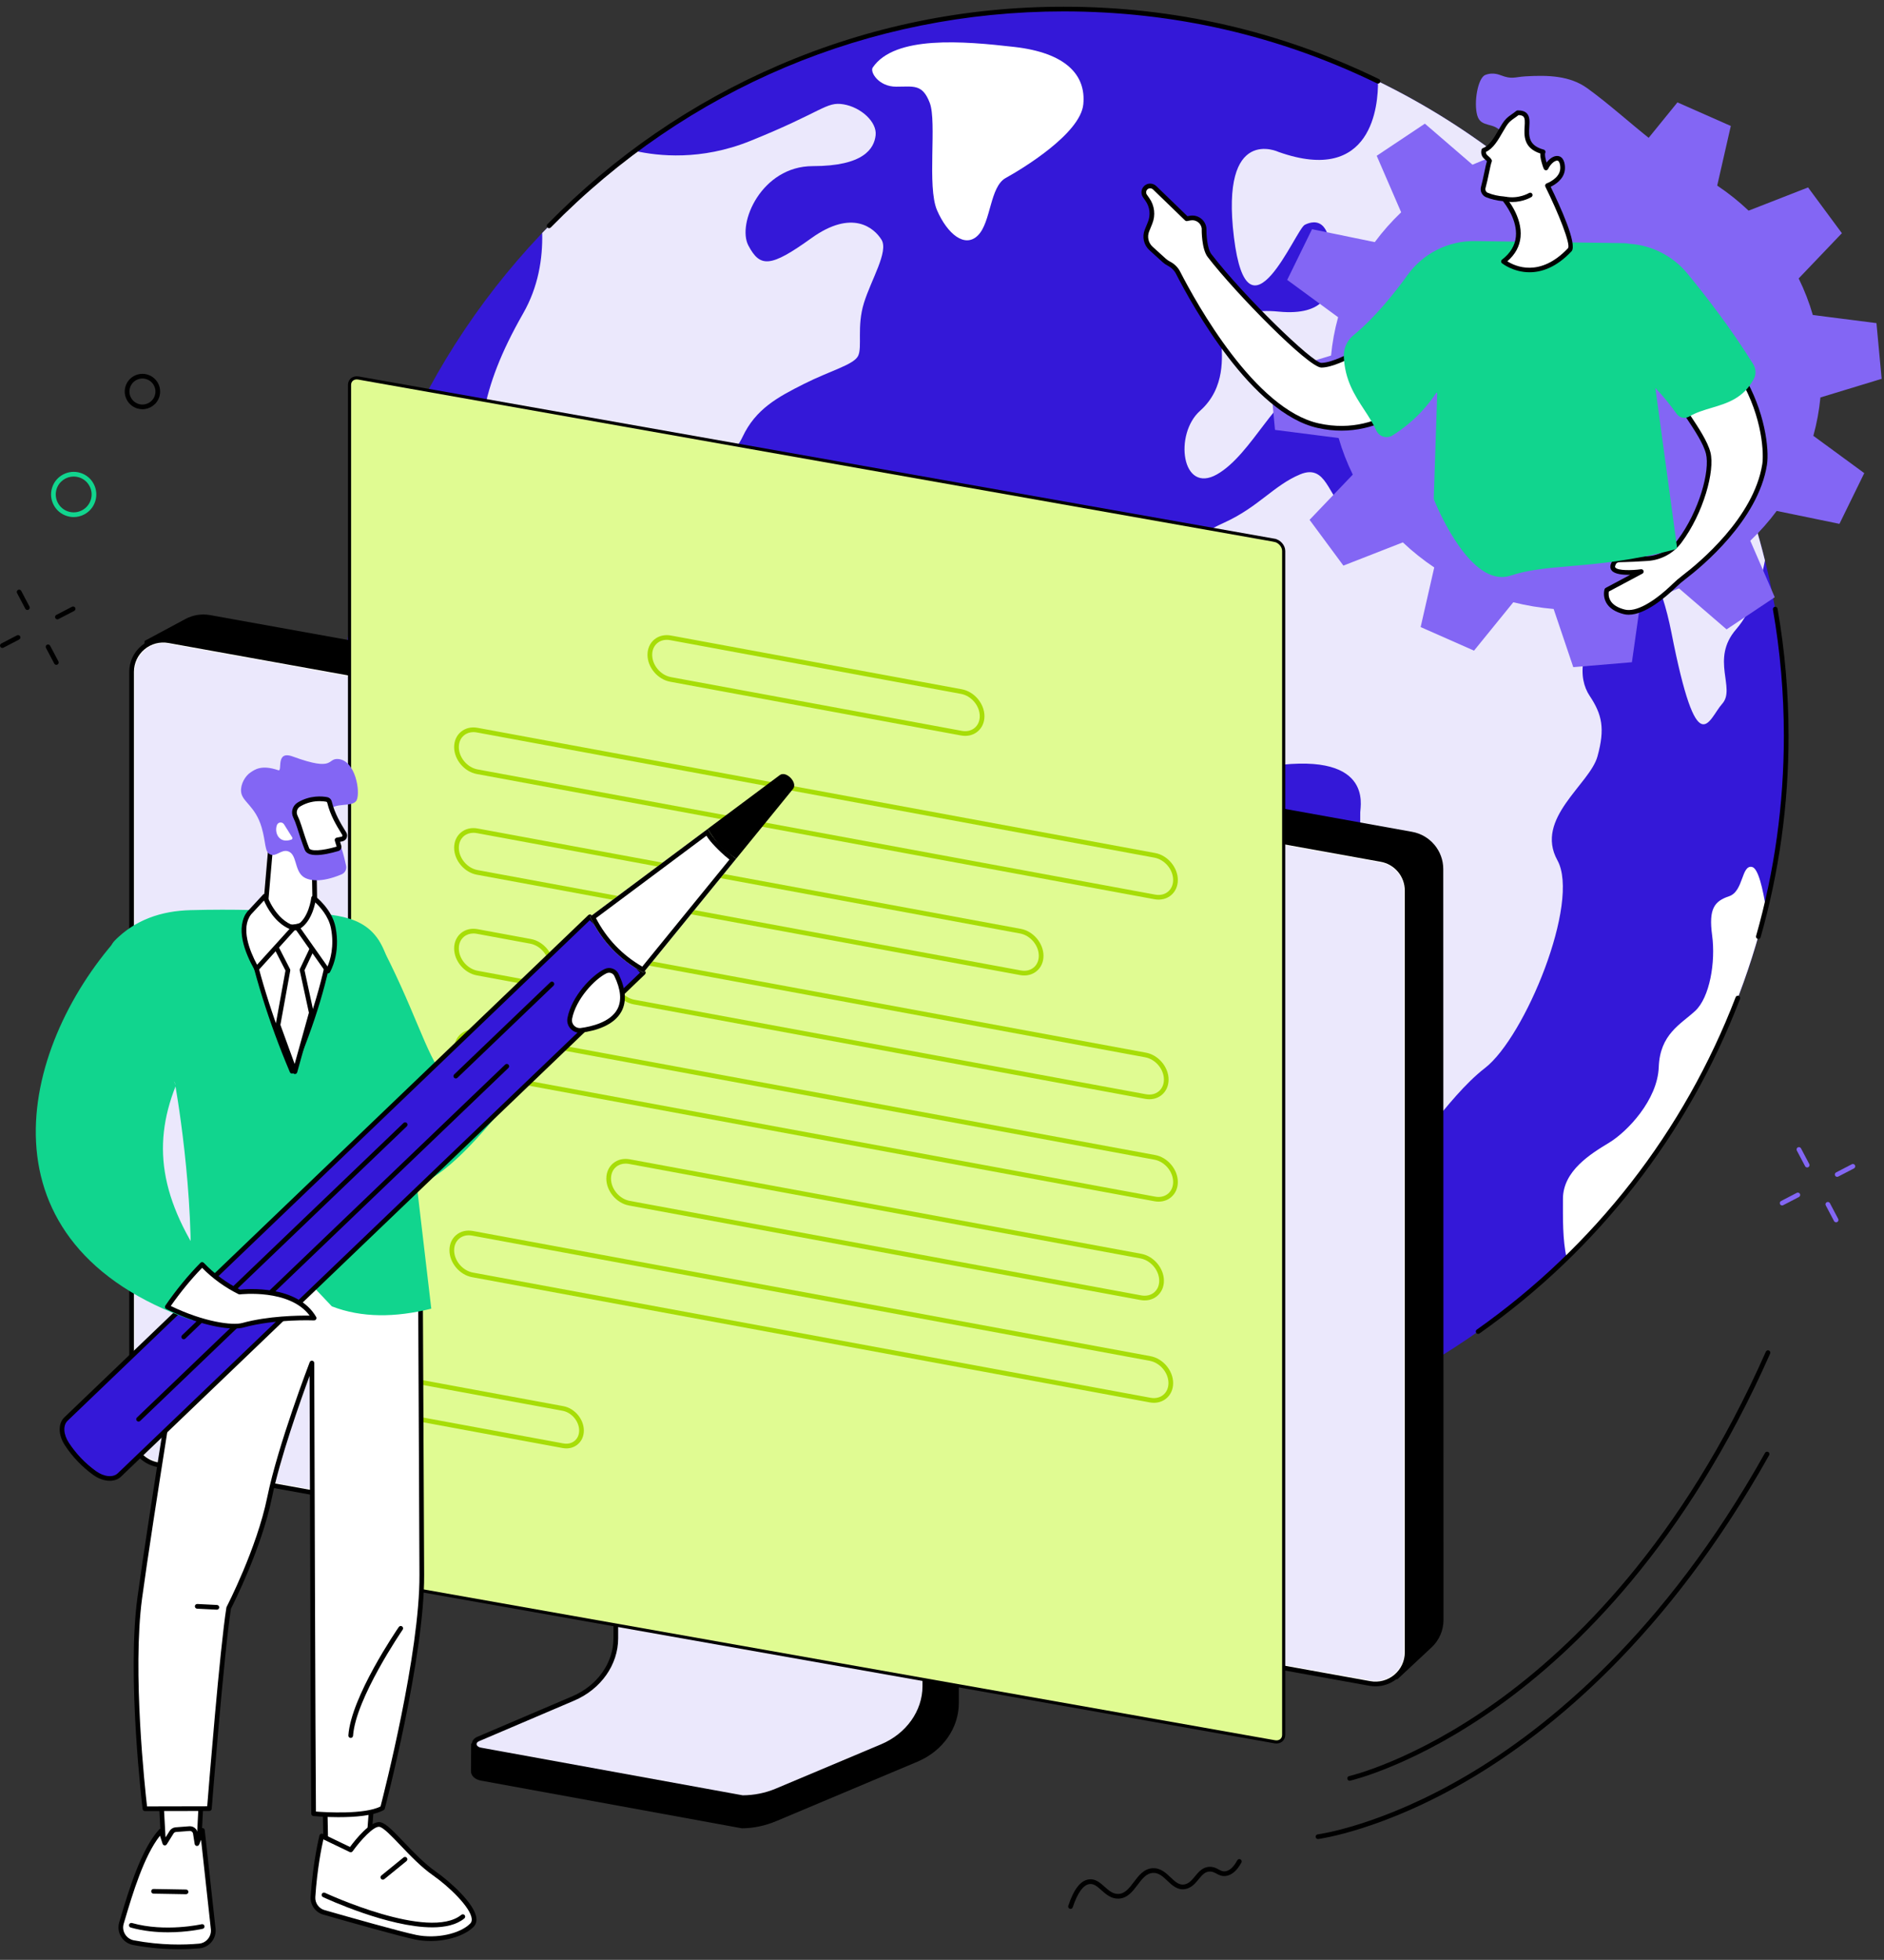 <svg width="601" height="625" viewBox="0 0 601 625" fill="none" xmlns="http://www.w3.org/2000/svg">
<rect x="0" y="0" width="601" height="625" fill="#333333" stroke="none"/>
<g clip-path="url(#clip0_1343_14284)">
<path d="M339.346 466.524C466.623 466.524 569.803 362.735 569.803 234.705C569.803 106.675 466.623 2.887 339.346 2.887C212.068 2.887 108.889 106.675 108.889 234.705C108.889 362.735 212.068 466.524 339.346 466.524Z" fill="#3418D8"/>
<path d="M278.4 21.542C277.451 22.94 280.267 27.642 285.864 27.642C291.461 27.642 294.259 26.704 296.594 32.804C298.924 38.904 295.662 59.553 298.924 67.061C302.19 74.57 307.787 79.261 311.985 75.04C316.183 70.816 315.719 59.553 320.848 56.74C325.981 53.924 344.638 42.662 345.574 33.278C346.505 23.895 339.977 16.854 323.647 14.978C307.32 13.1 285.393 11.224 278.397 21.549L278.4 21.542Z" fill="white"/>
<path d="M218.113 231.797C215.931 233.023 214.627 235.372 214.732 237.88C215.064 245.751 212.096 265.364 205.869 271.626C197.938 279.605 200.862 293.978 200.736 299.78C200.485 311.567 201.617 316.807 214.214 322.44C226.81 328.07 231.74 328.391 232.675 339.653C233.606 350.916 235.06 394.421 238.79 405.683C242.523 416.945 250.451 435.245 254.652 439.47C258.85 443.694 268.648 446.04 262.584 430.083C256.519 414.129 252.786 406.621 259.785 397.704C266.781 388.788 278.446 368.142 279.378 360.164C280.31 352.185 284.511 347.493 288.241 346.556C291.974 345.618 299.902 342.801 302.237 339.985C304.567 337.169 299.906 329.193 298.503 322.152C297.1 315.111 297.104 310.89 308.765 305.261C320.427 299.631 314.83 283.674 298.967 279.453C283.105 275.228 273.31 266.315 275.177 257.399C277.044 248.482 264.447 249.42 256.983 245.199C249.52 240.974 249.743 234.343 241.436 231.181C230.208 226.909 222.324 229.431 218.11 231.797H218.113Z" fill="white"/>
<path d="M507.134 221.957C503.204 216.026 503.696 206.632 513.524 193.783C521.242 183.688 510.167 173.594 505.058 169.728C504.119 169.017 504.543 167.545 505.708 167.409C512.037 166.688 526.72 168.828 533.178 201.69C541.533 244.197 544.971 229.37 549.393 224.428C553.814 219.486 545.541 210.254 553.814 200.702C559.028 194.683 561.678 185.899 563.023 178.736C546.405 111.311 500.46 55.535 439.582 25.909C439.67 33.309 437.898 59.096 407.877 48.46C407.877 48.46 389.206 39.561 393.627 75.646C398.048 111.728 413.281 73.175 416.232 71.692C419.179 70.21 427.043 68.233 423.604 92.453C423.604 92.453 423.113 100.855 407.88 99.372C392.648 97.889 389.7 105.303 389.7 109.257C389.7 113.21 391.174 123.589 382.823 131.006C374.468 138.419 376.928 157.697 388.227 151.272C399.529 144.848 407.392 124.581 417.709 122.604C428.029 120.627 437.362 133.971 447.191 130.512C457.02 127.052 452.595 110.245 457.511 110.245C462.427 110.245 472.743 120.13 471.269 127.546C469.796 134.96 454.563 138.419 458.493 147.319C462.423 156.215 470.778 153.249 473.234 159.18C475.691 165.111 460.95 172.033 449.156 164.617C437.362 157.203 435.397 168.076 429.502 163.134C423.604 158.192 423.113 147.813 414.761 151.272C406.407 154.732 401.494 161.651 390.683 166.593C379.872 171.536 371.029 177.961 371.029 184.883C371.029 191.806 374.959 199.219 372.994 210.092C371.029 220.965 367.591 250.622 402.968 244.691C438.348 238.76 433.924 257.047 433.924 259.024C433.924 261.001 433.432 286.704 436.871 291.152C440.31 295.6 448.174 308.453 436.871 325.257C425.569 342.064 429.99 379.628 440.31 374.686C450.63 369.744 460.95 350.465 473.722 340.581C486.498 330.696 504.187 287.692 496.818 274.348C489.449 261.001 507.138 250.128 509.594 241.228C512.05 232.332 511.068 227.884 507.138 221.95L507.134 221.957Z" fill="#EBE8FC"/>
<path d="M172.962 74.316C173.149 82.552 171.699 91.512 166.905 99.907C152.441 125.248 152.909 137.918 151.51 163.256C150.11 188.597 181.94 233.267 189.872 237.958C197.803 242.65 199.026 231.489 199.026 222.573C199.026 213.657 195.638 202.963 190.973 192.639C186.307 182.314 186.307 175.743 187.707 171.522C189.106 167.298 194.703 165.893 198.436 170.114C202.167 174.339 211.138 178.083 215.447 175.446C220.746 172.203 218.683 159.502 220.55 155.277C222.417 151.053 232.679 148.24 236.876 139.323C241.074 130.407 248.074 126.653 256.469 122.428C264.865 118.204 272.332 116.328 273.731 113.512C275.13 110.695 273.263 104.125 275.598 96.617C277.932 89.109 283.529 80.192 281.195 76.438C278.864 72.684 271.864 66.584 258.803 75.971C245.743 85.355 242.477 85.355 238.743 78.317C235.013 71.279 242.941 52.976 259.268 52.976C275.594 52.976 278.86 47.347 279.328 43.122C279.795 38.897 274.663 34.206 269.066 33.268C263.469 32.33 262.534 35.614 239.211 44.997C223.643 51.26 209.956 49.791 202.566 48.122C191.965 55.999 182.059 64.76 172.959 74.309L172.962 74.316Z" fill="#EBE8FC"/>
<path d="M558.94 276.471C555.457 275.692 556.233 284.253 551.588 285.81C546.947 287.367 545.012 289.703 546.171 298.264C547.333 306.825 545.398 318.111 540.754 322.393C536.112 326.672 529.536 329.786 529.146 340.293C528.76 350.801 519.087 360.919 513.284 364.422C507.48 367.926 498.583 373.372 498.583 382.323C498.583 388.088 498.431 395.453 499.762 401.12C530.471 371.159 552.91 332.677 563.311 289.463C562.403 283.718 560.919 276.921 558.93 276.477L558.94 276.471Z" fill="white"/>
<path d="M471.531 425.374C471.298 425.374 471.064 425.263 470.918 425.056C470.681 424.718 470.759 424.251 471.098 424.014C508.65 397.518 537.204 360.858 553.676 317.999C553.825 317.613 554.259 317.42 554.645 317.569C555.031 317.718 555.225 318.151 555.076 318.537C538.498 361.677 509.758 398.575 471.962 425.239C471.83 425.33 471.68 425.374 471.531 425.374Z" fill="black"/>
<path d="M560.913 299.445C560.845 299.445 560.778 299.435 560.707 299.415C560.31 299.303 560.076 298.887 560.192 298.491C566.073 277.848 569.054 256.387 569.054 234.705C569.054 221.165 567.882 207.597 565.568 194.375C565.497 193.969 565.768 193.58 566.178 193.509C566.588 193.438 566.974 193.708 567.045 194.118C569.373 207.425 570.555 221.08 570.555 234.705C570.555 256.526 567.554 278.126 561.635 298.9C561.54 299.229 561.242 299.445 560.913 299.445Z" fill="black"/>
<path d="M175.16 72.779C174.97 72.779 174.781 72.708 174.635 72.566C174.34 72.278 174.334 71.804 174.625 71.506C195.905 49.774 220.773 32.703 248.53 20.764C277.27 8.404 307.827 2.139 339.345 2.139C374.587 2.139 408.422 9.907 439.91 25.232C440.283 25.411 440.435 25.861 440.256 26.234C440.076 26.606 439.626 26.759 439.253 26.579C407.972 11.356 374.36 3.635 339.345 3.635C277.335 3.635 219.217 28.109 175.696 72.552C175.55 72.701 175.353 72.779 175.16 72.779Z" fill="black"/>
<path d="M304.838 458.826L207.173 444.246C206.539 444.246 206.333 444.835 206.333 445.397V528.42C206.333 536.368 150.844 557.021 150.302 555.972L150.234 564.759C150.231 566.394 151.596 567.505 153.504 567.847L236.635 583.039C240.436 583.039 244.186 582.189 247.629 580.751L292.651 561.807C300.755 558.399 305.868 551.073 305.868 543.088V459.98C305.868 459.415 305.471 458.829 304.838 458.829V458.826Z" fill="black"/>
<path d="M196.443 439.409V522.449C196.443 530.634 191.171 538.095 182.888 541.626L152.518 554.577C150.532 555.423 151.003 557.708 153.409 558.08L236.855 573.273C240.609 573.273 244.312 572.532 247.706 571.106L281.356 556.95C289.704 553.44 295.026 545.952 295.026 537.723V454.601C295.026 454.263 294.718 453.985 294.335 453.985L197.134 438.793C196.751 438.793 196.443 439.067 196.443 439.409Z" fill="#EBE8FC"/>
<path d="M236.854 574.021C236.81 574.021 236.762 574.018 236.718 574.007L153.273 558.815C151.775 558.585 150.694 557.654 150.545 556.446C150.41 555.366 151.053 554.387 152.222 553.886L182.592 540.935C190.55 537.54 195.693 530.282 195.693 522.446V439.406C195.693 438.654 196.34 438.042 197.133 438.042C197.171 438.042 197.211 438.042 197.248 438.052L294.402 453.237C295.164 453.271 295.774 453.87 295.774 454.601V537.723C295.774 546.209 290.228 554.029 281.643 557.637L247.994 571.794C244.531 573.249 240.679 574.021 236.851 574.021H236.854ZM197.194 439.561V522.449C197.194 530.888 191.696 538.684 183.182 542.316L152.812 555.268C152.273 555.498 151.982 555.867 152.033 556.259C152.087 556.693 152.568 557.194 153.523 557.339L236.922 572.521C240.526 572.511 244.155 571.783 247.414 570.412L281.064 556.256C289.09 552.881 294.277 545.603 294.277 537.719V454.727C294.256 454.727 294.236 454.723 294.219 454.72L197.191 439.555L197.194 439.561Z" fill="black"/>
<path d="M456.66 525.367L445.764 535.529L51.244 467.319C45.797 466.378 41.849 461.612 41.941 456.091L46.112 204.392L59.186 197.381C61.584 196.102 64.346 195.668 67.022 196.152L450.463 265.269C456.216 266.309 460.404 271.312 460.404 277.154L460.485 516.556C460.485 519.893 459.103 523.085 456.663 525.367H456.66Z" fill="black"/>
<path d="M440.482 274.576L440.571 274.084L440.482 274.576C445.052 275.4 448.375 279.373 448.375 284.013V526.927C448.375 532.903 442.961 537.424 437.075 536.364L437.075 536.364L50.371 466.6C45.801 465.777 42.478 461.803 42.478 457.164V214.249C42.478 208.272 47.895 203.751 53.782 204.813C53.782 204.813 53.782 204.813 53.782 204.813L440.482 274.576Z" fill="#EBE8FC" stroke="white"/>
<path d="M438.789 537.766C438.146 537.766 437.498 537.709 436.851 537.594L50.151 467.827C44.981 466.896 41.23 462.411 41.23 457.16V214.249C41.23 211.03 42.65 207.997 45.123 205.932C47.596 203.867 50.835 203.01 54.007 203.583L440.707 273.346C445.877 274.277 449.627 278.762 449.627 284.013V526.927C449.627 530.147 448.208 533.18 445.735 535.245C443.766 536.89 441.31 537.766 438.789 537.766ZM437.119 536.118C439.85 536.609 442.641 535.874 444.776 534.094C446.907 532.313 448.13 529.7 448.13 526.927V284.013C448.13 279.49 444.898 275.624 440.443 274.822L53.739 205.055C51.005 204.561 48.217 205.299 46.082 207.079C43.951 208.86 42.728 211.47 42.728 214.246V457.16C42.728 461.683 45.96 465.549 50.415 466.351L437.116 536.115L437.119 536.118Z" fill="black"/>
<path d="M114.514 503.717L114.514 503.717C112.842 503.422 111.5 501.863 111.5 500.303V122.748C111.5 121.985 111.818 121.375 112.313 120.986C112.811 120.596 113.52 120.403 114.34 120.548C114.34 120.548 114.34 120.548 114.34 120.548L406.486 172.283L406.573 171.79L406.486 172.283C408.158 172.578 409.5 174.137 409.5 175.697V553.252C409.5 554.015 409.182 554.625 408.687 555.014C408.189 555.404 407.48 555.597 406.66 555.452L114.514 503.717Z" fill="#E0FB92" stroke="black"/>
<path d="M369.592 383.2C369.152 383.2 368.701 383.159 368.244 383.074L152.087 343.147C148.11 342.413 144.871 338.56 144.871 334.562C144.871 332.579 145.644 330.846 147.046 329.678C148.469 328.493 150.356 328.046 152.359 328.415L368.515 368.342C372.492 369.077 375.731 372.929 375.731 376.927C375.731 378.911 374.959 380.644 373.556 381.812C372.458 382.726 371.083 383.2 369.596 383.2H369.592ZM151.017 329.786C149.875 329.786 148.832 330.142 148.005 330.829C146.951 331.705 146.369 333.032 146.369 334.562C146.369 337.876 149.055 341.065 152.359 341.678L368.515 381.605C370.07 381.893 371.52 381.558 372.597 380.664C373.654 379.787 374.234 378.46 374.234 376.93C374.234 373.616 371.547 370.428 368.244 369.818L152.087 329.891C151.725 329.823 151.366 329.789 151.017 329.789V329.786Z" fill="#A7DD08"/>
<path d="M170.46 314.313C170.02 314.313 169.569 314.272 169.112 314.188L152.087 311.043C148.11 310.308 144.871 306.456 144.871 302.458C144.871 300.475 145.644 298.741 147.046 297.574C148.469 296.389 150.356 295.942 152.359 296.311L169.383 299.456C173.361 300.19 176.599 304.042 176.599 308.04C176.599 310.024 175.827 311.757 174.424 312.925C173.327 313.839 171.951 314.313 170.464 314.313H170.46ZM151.017 297.682C149.875 297.682 148.832 298.037 148.005 298.724C146.948 299.601 146.369 300.928 146.369 302.458C146.369 305.772 149.055 308.961 152.359 309.574L169.383 312.718C170.938 313.006 172.388 312.671 173.466 311.777C174.523 310.901 175.102 309.574 175.102 308.044C175.102 304.73 172.415 301.541 169.112 300.928L152.087 297.783C151.725 297.716 151.366 297.682 151.017 297.682V297.682Z" fill="#A7DD08"/>
<path d="M366.647 350.55C366.207 350.55 365.756 350.51 365.299 350.425L202.13 320.284C198.153 319.549 194.914 315.697 194.914 311.699C194.914 309.716 195.687 307.983 197.089 306.815C198.515 305.63 200.403 305.183 202.402 305.552L365.57 335.693C369.547 336.428 372.786 340.28 372.786 344.278C372.786 346.261 372.014 347.994 370.611 349.162C369.513 350.076 368.138 350.554 366.647 350.554V350.55ZM365.57 348.952C367.125 349.24 368.575 348.905 369.652 348.011C370.706 347.135 371.289 345.808 371.289 344.278C371.289 340.964 368.602 337.775 365.299 337.166L202.13 307.025C200.575 306.737 199.125 307.072 198.048 307.966C196.991 308.842 196.412 310.169 196.412 311.699C196.412 315.013 199.098 318.202 202.402 318.815L365.57 348.956V348.952Z" fill="#A7DD08"/>
<path d="M368.098 447.344C367.658 447.344 367.207 447.303 366.75 447.219L150.593 407.291C146.616 406.557 143.377 402.705 143.377 398.707C143.377 396.723 144.149 394.99 145.552 393.822C146.975 392.637 148.865 392.19 150.864 392.559L367.021 432.487C371.002 433.221 374.237 437.074 374.237 441.071C374.237 443.055 373.465 444.788 372.062 445.956C370.964 446.87 369.589 447.347 368.098 447.347V447.344ZM367.021 445.746C368.576 446.034 370.026 445.699 371.103 444.805C372.157 443.928 372.74 442.601 372.74 441.071C372.74 437.757 370.053 434.569 366.75 433.959L150.593 394.032C149.038 393.744 147.588 394.079 146.511 394.973C145.454 395.85 144.874 397.177 144.874 398.707C144.874 402.021 147.561 405.21 150.864 405.819L367.021 445.746V445.746Z" fill="#A7DD08"/>
<path d="M365.153 414.698C364.713 414.698 364.262 414.657 363.805 414.573L200.636 384.432C196.659 383.697 193.42 379.845 193.42 375.847C193.42 373.863 194.192 372.13 195.595 370.962C197.018 369.778 198.905 369.331 200.907 369.7L364.076 399.837C368.053 400.572 371.292 404.424 371.292 408.422C371.292 410.406 370.52 412.139 369.117 413.307C368.019 414.221 366.644 414.695 365.156 414.695L365.153 414.698ZM199.562 371.071C198.421 371.071 197.377 371.426 196.55 372.113C195.493 372.99 194.914 374.317 194.914 375.847C194.914 379.161 197.601 382.35 200.904 382.959L364.072 413.1C365.627 413.388 367.077 413.053 368.155 412.159C369.212 411.282 369.791 409.955 369.791 408.425C369.791 405.111 367.105 401.923 363.801 401.31L200.633 371.172C200.27 371.105 199.911 371.071 199.562 371.071V371.071Z" fill="#A7DD08"/>
<path d="M326.738 311.073C326.297 311.073 325.847 311.033 325.389 310.948L152.087 278.939C148.11 278.204 144.871 274.352 144.871 270.354C144.871 268.37 145.644 266.637 147.046 265.469C148.469 264.284 150.356 263.838 152.359 264.207L325.66 296.216C329.638 296.951 332.877 300.803 332.877 304.801C332.877 306.784 332.104 308.518 330.702 309.685C329.604 310.599 328.228 311.073 326.741 311.073H326.738ZM151.017 265.574C149.875 265.574 148.832 265.93 148.005 266.617C146.948 267.494 146.369 268.821 146.369 270.351C146.369 273.665 149.055 276.853 152.359 277.466L325.66 309.476C327.215 309.763 328.665 309.428 329.743 308.535C330.8 307.658 331.379 306.331 331.379 304.801C331.379 301.487 328.693 298.298 325.389 297.685L152.087 265.676C151.725 265.608 151.366 265.574 151.017 265.574V265.574Z" fill="#A7DD08"/>
<path d="M369.592 286.887C369.152 286.887 368.701 286.846 368.244 286.761L152.087 246.834C148.11 246.1 144.871 242.247 144.871 238.25C144.871 236.266 145.644 234.533 147.046 233.365C148.469 232.18 150.356 231.733 152.359 232.102L368.515 272.029C372.492 272.764 375.731 276.616 375.731 280.614C375.731 282.598 374.959 284.331 373.556 285.499C372.458 286.413 371.083 286.887 369.596 286.887H369.592ZM151.017 233.473C149.875 233.473 148.832 233.829 148.005 234.516C146.948 235.392 146.369 236.719 146.369 238.25C146.369 241.564 149.055 244.752 152.359 245.365L368.515 285.292C370.07 285.58 371.52 285.245 372.597 284.351C373.654 283.474 374.234 282.147 374.234 280.617C374.234 277.303 371.547 274.115 368.244 273.502L152.087 233.575C151.725 233.507 151.366 233.473 151.017 233.473V233.473Z" fill="#A7DD08"/>
<path d="M307.904 234.665C307.464 234.665 307.013 234.624 306.556 234.54L213.769 217.401C209.792 216.666 206.553 212.814 206.553 208.816C206.553 206.832 207.325 205.099 208.728 203.931C210.151 202.747 212.038 202.3 214.04 202.669L306.827 219.808C310.804 220.542 314.043 224.394 314.043 228.392C314.043 230.376 313.271 232.109 311.868 233.277C310.77 234.191 309.395 234.665 307.904 234.665V234.665ZM306.827 233.067C308.382 233.355 309.832 233.02 310.909 232.126C311.963 231.249 312.546 229.922 312.546 228.392C312.546 225.078 309.859 221.889 306.556 221.28L213.769 204.141C212.214 203.854 210.764 204.189 209.687 205.082C208.633 205.959 208.05 207.286 208.05 208.816C208.05 212.13 210.737 215.319 214.04 215.928L306.827 233.067Z" fill="#A7DD08"/>
<path d="M180.668 461.89C180.268 461.89 179.858 461.852 179.445 461.774L117.868 450.4C114.267 449.737 111.34 446.25 111.34 442.628C111.34 440.827 112.041 439.253 113.318 438.194C114.613 437.117 116.324 436.708 118.143 437.046L179.719 448.42C183.321 449.084 186.248 452.57 186.248 456.192C186.248 457.993 185.547 459.567 184.269 460.63C183.27 461.46 182.023 461.893 180.671 461.893L180.668 461.89ZM116.92 438.431C115.914 438.431 114.995 438.746 114.27 439.345C113.342 440.117 112.834 441.284 112.834 442.632C112.834 445.563 115.212 448.39 118.139 448.931L179.716 460.305C181.085 460.556 182.362 460.265 183.307 459.479C184.236 458.708 184.747 457.543 184.747 456.192C184.747 453.261 182.369 450.434 179.445 449.893L117.868 438.519C117.547 438.461 117.232 438.431 116.923 438.431H116.92Z" fill="#A7DD08"/>
<path d="M100.171 272.51L100.432 288.264C100.669 290.224 102.082 291.842 103.992 292.34L104.792 292.797C106.096 293.129 106.774 293.406 107.584 296.382C97.566 299.523 87.937 298.85 78.83 293.044C78.44 292.191 78.566 291.199 79.836 291.094L81.205 290.766C83.095 290.343 84.546 288.83 84.891 286.924L86.632 266.793L100.171 272.51Z" fill="white"/>
<path d="M96.214 298.971C89.909 298.971 83.956 297.204 78.427 293.677C78.305 293.599 78.21 293.488 78.149 293.359C77.803 292.604 77.8 291.842 78.135 291.27C78.349 290.901 78.799 290.451 79.714 290.356L81.032 290.042C82.645 289.683 83.864 288.407 84.156 286.792L85.887 266.728C85.907 266.488 86.043 266.275 86.246 266.153C86.453 266.028 86.704 266.011 86.924 266.105L100.462 271.823C100.737 271.938 100.913 272.205 100.919 272.5L101.18 288.214C101.397 289.862 102.573 291.196 104.182 291.616C104.246 291.633 104.307 291.656 104.365 291.69L105.08 292.096C106.632 292.506 107.468 293.088 108.309 296.186C108.414 296.575 108.193 296.974 107.811 297.096C103.83 298.345 99.961 298.968 96.214 298.968V298.971ZM79.44 292.547C87.734 297.76 96.647 298.853 106.662 295.884C106.042 293.89 105.558 293.765 104.609 293.525C104.545 293.508 104.48 293.484 104.423 293.45L103.704 293.041C101.533 292.431 99.961 290.607 99.686 288.359C99.686 288.332 99.68 288.308 99.68 288.281L99.425 273.014L87.286 267.886L85.633 286.992C85.226 289.266 83.553 291.01 81.364 291.501L80.009 291.826C79.972 291.836 79.934 291.839 79.897 291.842C79.782 291.853 79.507 291.89 79.426 292.025C79.372 292.117 79.362 292.303 79.436 292.547H79.44Z" fill="black"/>
<path d="M108.031 242.061C104.114 241.635 107.194 246.306 93.374 241.245C87.71 239.17 90.254 246.133 88.777 245.626C83.309 243.747 81.188 245.487 79.849 246.377C78.305 247.41 76.695 249.979 76.905 252.453C77.183 255.717 81.442 256.922 83.471 263.892C84.897 268.786 84.335 271.687 86.239 272.49C88.163 273.299 89.746 270.76 91.914 271.488C94.719 272.429 93.906 277.3 96.573 279.473C98.253 280.844 102.291 281.65 108.969 278.83C110.053 278.373 110.656 277.209 110.402 276.061C110.077 274.592 109.653 272.737 109.105 271C106.476 262.72 103.66 260.733 104.826 258.682C106.608 255.541 112.648 257.704 113.8 255.111C114.996 252.413 113.394 242.647 108.027 242.061H108.031Z" fill="#8366F4"/>
<path d="M94.2 260.337C94.681 261.349 95.088 262.392 95.423 263.462C96.054 265.462 97.158 268.888 97.924 270.76C98.872 273.082 105.638 271.288 107.742 270.669C108.081 270.567 108.264 270.201 108.142 269.873L107.525 267.876L109.175 267.547C109.372 267.48 109.558 267.368 109.697 267.212C110.039 266.816 110.07 266.271 109.816 265.855C108.501 263.692 106.146 260.124 105.116 255.808C105.011 255.368 104.659 255.029 104.215 254.945C102.684 254.66 99.038 254.329 95.356 256.556C94.058 257.341 93.557 258.973 94.204 260.341L94.2 260.337Z" fill="white"/>
<path d="M100.909 272.669C99.12 272.669 97.721 272.232 97.233 271.041C96.45 269.128 95.318 265.611 94.712 263.685C94.387 262.653 93.99 261.634 93.526 260.659C92.713 258.942 93.333 256.905 94.966 255.913C98.906 253.526 102.84 253.922 104.351 254.203C105.083 254.339 105.672 254.901 105.845 255.628C106.76 259.447 108.759 262.7 110.083 264.853L110.456 265.462C110.886 266.17 110.808 267.07 110.263 267.7C110.049 267.943 109.758 268.136 109.423 268.255C109.389 268.265 109.358 268.275 109.324 268.282L108.487 268.448L108.86 269.65C108.979 269.964 108.955 270.357 108.786 270.692C108.616 271.027 108.315 271.278 107.956 271.386C105.631 272.07 103.002 272.669 100.909 272.669ZM101.939 255.486C100.261 255.486 98.002 255.825 95.742 257.192C94.766 257.781 94.397 258.997 94.878 260.016C95.369 261.055 95.796 262.138 96.138 263.235C96.738 265.137 97.856 268.61 98.615 270.472C99.055 271.549 102.735 271.342 107.393 269.985L106.807 268.092C106.746 267.889 106.77 267.669 106.878 267.49C106.987 267.307 107.166 267.182 107.376 267.138L108.969 266.82C109.04 266.789 109.094 266.755 109.131 266.715C109.25 266.576 109.267 266.39 109.175 266.237L108.806 265.635C107.43 263.401 105.354 260.026 104.385 255.974C104.347 255.818 104.225 255.7 104.073 255.672C103.599 255.584 102.853 255.483 101.935 255.483L101.939 255.486ZM107.437 270.117C107.437 270.117 107.437 270.123 107.441 270.13V270.117H107.437Z" fill="black"/>
<path d="M92.954 267.747C88.844 269.176 87.451 265.35 88.359 263.072C88.742 262.114 90.067 262.02 90.616 262.893L93.211 267.033C93.377 267.297 93.248 267.646 92.954 267.751V267.747Z" fill="white"/>
<path d="M51.398 573.848L52.286 590.246L63.26 592.094L64.236 572.755L51.398 573.848Z" fill="white"/>
<path d="M63.259 592.842C63.218 592.842 63.174 592.842 63.134 592.832L52.16 590.984C51.814 590.926 51.557 590.635 51.536 590.286L50.645 573.889C50.625 573.486 50.927 573.137 51.33 573.104L64.17 572.01C64.387 571.993 64.597 572.068 64.753 572.217C64.909 572.366 64.99 572.576 64.98 572.792L64.004 592.131C63.994 592.344 63.892 592.544 63.727 592.676C63.591 592.785 63.428 592.842 63.259 592.842ZM53 589.606L62.551 591.217L63.442 573.574L52.18 574.532L53 589.606Z" fill="black"/>
<path d="M63.564 620.576C58.932 620.993 51.36 621.179 42.565 619.51C39.682 618.962 37.9 616.054 38.743 613.244C41.091 605.425 45.211 590.571 51.33 583.902L52.573 587.751L54.731 584.295C55.026 583.821 55.531 583.516 56.086 583.476L60.447 583.144C61.358 583.076 62.168 583.716 62.313 584.616L62.839 587.927L64.567 583.702L68.026 615.265C68.242 617.956 66.257 620.333 63.564 620.573V620.576Z" fill="white"/>
<path d="M57.009 621.612C52.859 621.612 47.875 621.28 42.427 620.245C40.841 619.943 39.449 618.979 38.615 617.604C37.782 616.233 37.569 614.568 38.029 613.031L38.534 611.345C40.94 603.265 44.961 589.741 50.782 583.398C50.961 583.201 51.232 583.113 51.493 583.171C51.754 583.228 51.964 583.418 52.045 583.672L52.791 585.987L54.095 583.899C54.515 583.225 55.24 582.788 56.03 582.728L60.39 582.396C61.678 582.294 62.85 583.222 63.053 584.498L63.158 585.161L63.873 583.418C64.002 583.1 64.334 582.91 64.672 582.961C65.011 583.008 65.275 583.279 65.313 583.621L68.775 615.184C69.029 618.302 66.722 621.043 63.636 621.321C61.799 621.484 59.563 621.612 57.012 621.612H57.009ZM51.032 585.409C45.896 591.861 42.217 604.226 39.971 611.768L39.466 613.457C39.12 614.605 39.273 615.8 39.896 616.822C40.513 617.838 41.539 618.549 42.708 618.769C51.337 620.407 58.777 620.248 63.5 619.825C65.77 619.622 67.464 617.601 67.281 615.323L64.144 586.712L63.534 588.205C63.405 588.516 63.084 588.706 62.755 588.665C62.419 588.628 62.155 588.37 62.101 588.039L61.576 584.728C61.495 584.217 61.03 583.851 60.505 583.885L56.145 584.217C55.826 584.241 55.538 584.417 55.369 584.688L53.211 588.144C53.055 588.391 52.774 588.526 52.483 588.489C52.194 588.452 51.951 588.252 51.862 587.974L51.032 585.405V585.409Z" fill="black"/>
<path d="M53.586 616.209C49.954 616.209 45.794 615.844 41.691 614.689C41.291 614.578 41.061 614.165 41.173 613.765C41.285 613.366 41.701 613.136 42.098 613.247C52.756 616.243 64.214 613.657 64.33 613.63C64.733 613.535 65.136 613.786 65.227 614.192C65.322 614.595 65.068 614.997 64.668 615.089C64.367 615.16 59.729 616.209 53.586 616.209Z" fill="black"/>
<path d="M59.349 604.067H59.335L48.972 603.888C48.558 603.881 48.23 603.539 48.236 603.126C48.243 602.713 48.555 602.375 48.999 602.391L59.362 602.571C59.776 602.578 60.105 602.92 60.098 603.333C60.091 603.742 59.755 604.067 59.349 604.067Z" fill="black"/>
<path d="M103.537 567.769L103.991 591.654L117.272 592.324L119.091 568.551L103.537 567.769Z" fill="white"/>
<path d="M117.275 593.072C117.275 593.072 117.248 593.072 117.237 593.072L103.957 592.402C103.564 592.382 103.252 592.064 103.245 591.667L102.791 567.782C102.788 567.576 102.869 567.376 103.018 567.23C103.167 567.085 103.367 567.007 103.577 567.021L119.131 567.806C119.335 567.816 119.521 567.907 119.656 568.06C119.789 568.212 119.856 568.412 119.843 568.612L118.023 592.385C117.993 592.778 117.668 593.076 117.278 593.076L117.275 593.072ZM104.729 590.943L116.584 591.539L118.288 569.261L104.302 568.557L104.726 590.943H104.729Z" fill="black"/>
<path d="M99.842 604.917C99.697 607.168 101.136 609.223 103.305 609.842C110.85 612.002 127.854 616.822 132.722 617.8C139.044 619.07 146.969 617.513 150.52 613.962C154.07 610.411 143.622 600.973 138.611 597.48C131.167 592.29 124.266 582.426 121.193 581.841C118.12 581.258 111.886 589.938 111.886 589.938L102.641 585.496C102.641 585.496 100.588 593.502 99.839 604.913L99.842 604.917Z" fill="white"/>
<path d="M137.3 618.985C135.697 618.985 134.102 618.84 132.574 618.532C127.648 617.543 110.318 612.628 103.098 610.56C100.608 609.845 98.924 607.452 99.094 604.866C99.836 593.516 101.896 585.395 101.916 585.314C101.974 585.097 102.123 584.914 102.326 584.819C102.529 584.725 102.763 584.724 102.966 584.823L111.65 588.993C113.3 586.766 118.236 580.513 121.332 581.102C123.111 581.441 125.51 583.956 128.83 587.439C131.906 590.662 135.389 594.318 139.041 596.863C143.08 599.68 151.557 607.029 151.973 611.768C152.072 612.865 151.76 613.779 151.048 614.49C148.25 617.289 142.761 618.985 137.3 618.985ZM100.588 604.964C100.466 606.853 101.692 608.603 103.508 609.121C110.711 611.182 127.993 616.087 132.868 617.066C139.167 618.328 146.688 616.734 149.988 613.43C150.374 613.044 150.537 612.543 150.479 611.9C150.157 608.261 143.131 601.545 138.181 598.092C134.407 595.462 130.866 591.749 127.742 588.472C124.971 585.567 122.356 582.822 121.051 582.575C119.252 582.233 114.966 586.932 112.493 590.374C112.283 590.669 111.887 590.77 111.562 590.611L103.156 586.573C102.614 588.956 101.181 595.916 100.588 604.961V604.964Z" fill="black"/>
<path d="M137.859 614.625C123.85 614.625 104.101 605.472 103.03 604.971C102.654 604.795 102.495 604.351 102.671 603.976C102.847 603.6 103.295 603.441 103.667 603.617C103.999 603.773 136.88 619.016 147.172 610.631C147.494 610.37 147.965 610.417 148.226 610.739C148.487 611.061 148.44 611.531 148.118 611.792C145.611 613.833 141.982 614.629 137.859 614.629V614.625Z" fill="black"/>
<path d="M122.136 599.419C121.919 599.419 121.702 599.325 121.553 599.142C121.292 598.82 121.34 598.35 121.661 598.089L128.725 592.341C129.047 592.081 129.518 592.128 129.779 592.449C130.04 592.771 129.992 593.242 129.671 593.502L122.607 599.25C122.468 599.362 122.302 599.419 122.132 599.419H122.136Z" fill="black"/>
<path d="M60.259 408.787C60.259 408.787 48.028 484.001 44.579 509.579C41.13 535.157 46.236 576.81 46.236 576.81L66.791 576.766C66.791 576.766 70.731 526.633 72.957 512.767C72.957 512.767 82.572 494.305 85.987 477.576C89.405 460.85 99.491 434.663 99.491 434.663C99.491 434.663 99.884 567.911 100.04 578.388C100.04 578.388 116.082 579.914 122.028 576.58C122.028 576.58 134.686 528.637 134.55 502.199C134.415 475.762 134.127 409.6 134.127 409.6L60.255 408.784L60.259 408.787Z" fill="white"/>
<path d="M108.164 579.495C103.838 579.495 100.28 579.166 99.972 579.136C99.593 579.099 99.301 578.784 99.294 578.401C99.156 569.082 98.823 461.29 98.756 438.769C95.846 446.66 89.313 465.038 86.722 477.728C83.459 493.699 74.478 511.447 73.678 513.004C71.479 526.846 67.576 576.326 67.539 576.824C67.508 577.213 67.183 577.514 66.794 577.514L46.235 577.558C45.856 577.558 45.537 577.277 45.49 576.902C45.439 576.485 40.411 534.859 43.837 509.477C47.248 484.18 59.398 409.417 59.52 408.666C59.577 408.303 59.892 408.036 60.258 408.036H60.265L134.136 408.852C134.546 408.855 134.875 409.187 134.878 409.596C134.878 409.596 135.166 475.758 135.302 502.196C135.437 528.43 122.882 576.289 122.753 576.77C122.702 576.966 122.573 577.132 122.394 577.23C119.141 579.055 113.138 579.488 108.161 579.488L108.164 579.495ZM100.785 577.704C103.804 577.938 116.211 578.709 121.391 576.079C122.482 571.875 133.936 527.131 133.808 502.209C133.679 477.41 133.418 417.653 133.388 410.345L60.898 409.542C59.703 416.912 48.566 485.649 45.327 509.68C42.166 533.122 46.279 570.639 46.906 576.062L66.102 576.021C66.587 569.935 70.158 525.502 72.221 512.652C72.235 512.575 72.258 512.497 72.296 512.426C72.391 512.243 81.901 493.858 85.258 477.43C88.649 460.833 98.695 434.663 98.796 434.399C98.925 434.064 99.278 433.864 99.63 433.932C99.986 433.996 100.243 434.304 100.243 434.666C100.246 435.973 100.626 563.304 100.785 577.704Z" fill="black"/>
<path d="M69.181 513.323C69.181 513.323 69.154 513.323 69.144 513.323L62.877 513.008C62.463 512.988 62.145 512.635 62.165 512.223C62.185 511.81 62.544 511.495 62.951 511.512L69.219 511.826C69.632 511.847 69.951 512.199 69.93 512.612C69.91 513.011 69.578 513.323 69.181 513.323Z" fill="black"/>
<path d="M111.874 554.222C111.857 554.222 111.84 554.222 111.824 554.222C111.41 554.194 111.099 553.836 111.129 553.423C111.976 541.118 126.599 519.748 127.222 518.844C127.456 518.505 127.923 518.417 128.265 518.651C128.608 518.884 128.692 519.352 128.459 519.694C128.309 519.91 113.446 541.629 112.626 553.528C112.599 553.924 112.271 554.225 111.881 554.225L111.874 554.222Z" fill="black"/>
<path d="M120.529 299.479C143.5 342.463 137.239 363.82 167.805 322.488C168.71 321.266 170.631 321.631 171.017 323.1L174.053 334.633C174.053 334.633 110.863 431.092 122.061 337.484L120.533 299.476L120.529 299.479Z" fill="#11D58E"/>
<path d="M60.603 411.973C69.408 414.972 78.149 419.867 92.413 417.331L99.504 409.874L105.85 416.587C115.339 420.276 126.079 420.202 137.578 417.331L128.031 335.994L124.761 311.164C122.274 296.991 116.102 292.604 103.166 291.467C100.043 291.192 98.108 303.92 94.401 303.704C90.472 303.477 84.742 290.312 80.219 290.207C74.199 290.065 67.677 290.058 60.728 290.245C51.428 290.495 43.128 293.311 36.609 299.943C27.553 309.157 55.785 345.32 55.785 345.32C55.785 345.32 62.3 380.647 60.603 411.969V411.973Z" fill="#11D58E"/>
<path d="M78.481 294.564C81.554 310.23 86.514 325.917 93.158 341.624C99.402 327.129 103.956 312.64 106.171 298.162C106.676 294.872 104.264 291.849 100.937 291.636C95.164 297.671 88.811 296.348 82.103 290.438C79.833 290.292 78.041 292.333 78.478 294.564H78.481Z" fill="white"/>
<path d="M93.159 342.372C92.858 342.372 92.59 342.192 92.471 341.915C85.712 325.93 80.759 310.047 77.751 294.71C77.496 293.416 77.849 292.11 78.72 291.118C79.59 290.13 80.844 289.612 82.155 289.693C82.321 289.703 82.477 289.767 82.602 289.879C89.629 296.07 95.283 296.466 100.396 291.121C100.548 290.962 100.762 290.878 100.985 290.891C102.771 291.006 104.441 291.87 105.562 293.264C106.694 294.666 107.185 296.494 106.911 298.278C104.787 312.17 100.511 326.448 93.844 341.922C93.725 342.196 93.454 342.375 93.156 342.375L93.159 342.372ZM81.816 291.182C81.057 291.199 80.349 291.528 79.841 292.106C79.279 292.746 79.052 293.589 79.214 294.422C82.101 309.14 86.79 324.363 93.159 339.701C99.379 324.969 103.394 311.33 105.427 298.051C105.637 296.68 105.258 295.278 104.394 294.202C103.591 293.207 102.476 292.58 101.222 292.418C95.693 297.98 89.168 297.563 81.816 291.182Z" fill="black"/>
<path d="M96.356 309.303L99.317 322.975L94.089 341.752L88.678 326.891L91.853 309.394L87.764 301.402L92.442 295.989L95.861 295.901L99.987 301.635L96.356 309.303Z" fill="white"/>
<path d="M94.087 342.504C93.771 342.504 93.49 342.307 93.382 342.009L87.971 327.149C87.927 327.024 87.914 326.888 87.937 326.76L91.068 309.509L87.094 301.744C86.955 301.473 86.996 301.145 87.192 300.914L91.871 295.502C92.01 295.342 92.206 295.248 92.42 295.244L95.841 295.153C96.092 295.139 96.326 295.261 96.468 295.464L100.591 301.199C100.751 301.419 100.778 301.71 100.659 301.957L97.139 309.397L100.046 322.823C100.073 322.941 100.066 323.063 100.036 323.182L94.808 341.959C94.72 342.273 94.442 342.494 94.114 342.507C94.103 342.507 94.093 342.507 94.083 342.507L94.087 342.504ZM89.452 326.827L93.992 339.301L98.542 322.951L95.621 309.458C95.587 309.296 95.604 309.13 95.675 308.981L99.118 301.71L95.482 296.656L92.789 296.727L88.659 301.507L92.521 309.049C92.596 309.194 92.62 309.364 92.592 309.523L89.452 326.821V326.827Z" fill="black"/>
<path d="M81.856 308.941C78.607 303.196 75.951 295.779 79.545 291.101L84.468 285.79C84.468 285.79 87.141 293.846 93.643 295.935L81.859 308.941H81.856Z" fill="white"/>
<path d="M81.857 309.689C81.83 309.689 81.802 309.689 81.775 309.685C81.535 309.658 81.325 309.519 81.206 309.309C77.998 303.633 74.999 295.789 78.953 290.647L83.92 285.285C84.1 285.092 84.367 285.008 84.628 285.062C84.886 285.12 85.099 285.306 85.18 285.556C85.207 285.634 87.82 293.278 93.874 295.224C94.114 295.302 94.301 295.498 94.368 295.742C94.433 295.989 94.368 296.25 94.199 296.439L82.416 309.445C82.273 309.604 82.07 309.692 81.86 309.692L81.857 309.689ZM84.205 287.174L80.095 291.609C76.744 295.972 79.621 303.199 82.006 307.658L92.349 296.246C87.694 294.212 85.163 289.398 84.205 287.174Z" fill="black"/>
<path d="M94.818 295.823C99.266 293.521 100.042 286.375 100.042 286.375C100.042 286.375 105.178 290.194 106.3 295.827C107.95 304.107 104.596 309.679 104.596 309.679L94.814 295.827L94.818 295.823Z" fill="white"/>
<path d="M104.599 310.423C104.355 310.423 104.128 310.305 103.986 310.105L94.205 296.253C94.079 296.077 94.039 295.854 94.09 295.644C94.141 295.434 94.279 295.255 94.472 295.156C98.504 293.068 99.29 286.359 99.297 286.291C99.328 286.023 99.497 285.793 99.744 285.685C99.992 285.577 100.276 285.61 100.49 285.77C100.71 285.932 105.87 289.825 107.035 295.674C108.722 304.141 105.382 309.821 105.24 310.058C105.107 310.274 104.877 310.41 104.626 310.42C104.616 310.42 104.609 310.42 104.599 310.42V310.423ZM95.899 296.05L104.481 308.206C105.311 306.249 106.727 301.784 105.568 295.969C104.806 292.147 102.055 289.168 100.567 287.797C100.13 289.92 98.924 293.999 95.899 296.047V296.05Z" fill="black"/>
<path d="M205.229 310.193L188.187 292.367L21.052 452.526C19.273 454.229 19.361 457.499 21.34 460.508C23.711 464.117 26.645 467.184 30.142 469.712C33.062 471.821 36.318 472.051 38.097 470.349L205.229 310.19V310.193Z" fill="#3418D8"/>
<path d="M35.021 472.224C33.334 472.224 31.447 471.581 29.698 470.322C26.144 467.752 23.119 464.587 20.71 460.921C18.549 457.631 18.474 453.958 20.53 451.988L187.663 291.829C187.805 291.69 188.005 291.626 188.198 291.619C188.398 291.622 188.584 291.707 188.723 291.849L205.765 309.675C206.049 309.973 206.039 310.447 205.741 310.731L38.612 470.894C37.681 471.787 36.42 472.228 35.021 472.228V472.224ZM188.161 293.427L21.571 453.068C20.043 454.53 20.209 457.421 21.967 460.099C24.278 463.612 27.174 466.646 30.583 469.11C33.178 470.985 36.054 471.273 37.579 469.814L204.172 310.173L188.164 293.43L188.161 293.427Z" fill="black"/>
<path d="M58.607 427.094C58.411 427.094 58.214 427.016 58.065 426.864C57.777 426.566 57.787 426.092 58.086 425.804L128.728 358.112C129.026 357.825 129.501 357.835 129.789 358.133C130.077 358.431 130.067 358.905 129.768 359.192L59.126 426.884C58.98 427.023 58.794 427.094 58.607 427.094Z" fill="black"/>
<path d="M145.4 343.922C145.204 343.922 145.007 343.844 144.858 343.692C144.57 343.394 144.58 342.92 144.879 342.632L175.54 313.25C175.838 312.962 176.312 312.972 176.6 313.27C176.888 313.568 176.878 314.042 176.58 314.329L145.919 343.712C145.773 343.851 145.587 343.922 145.4 343.922Z" fill="black"/>
<path d="M44.205 453.339C44.008 453.339 43.812 453.261 43.663 453.109C43.375 452.811 43.385 452.337 43.683 452.049L161.141 339.495C161.439 339.207 161.913 339.217 162.201 339.515C162.489 339.813 162.479 340.287 162.181 340.574L44.723 453.129C44.578 453.268 44.391 453.339 44.205 453.339Z" fill="black"/>
<path d="M234.885 273.793L234.868 273.817C233.022 272.659 230.759 270.52 229.197 268.888C227.635 267.253 226.859 266.217 225.785 264.318L188.209 292.347C191.966 300.132 197.648 306.073 205.254 310.173L234.889 273.793H234.885Z" fill="white"/>
<path d="M225.351 266.508C226.127 267.713 226.906 268.661 228.113 269.92C228.936 270.784 230.799 272.662 232.69 274.115L204.885 308.25C198.485 304.55 193.521 299.357 190.11 292.794L225.351 266.505V266.508ZM225.785 264.318L188.209 292.347C191.966 300.132 197.648 306.073 205.251 310.173L234.865 273.817C233.018 272.659 230.755 270.52 229.193 268.888C227.631 267.253 226.856 266.217 225.782 264.318H225.785ZM234.885 273.793L234.865 273.817L234.882 273.793H234.885Z" fill="black"/>
<path d="M229.725 269.639C231.287 271.274 233.015 272.659 234.864 273.817L252.977 251.583C254.572 249.627 250.788 245.666 248.762 247.176L225.781 264.318C226.855 266.217 228.163 268.008 229.725 269.639Z" fill="black"/>
<path d="M37.541 299.107L56.08 346.224C48.159 366.176 51.384 384.235 68.707 407.823L61.429 421.062C-8.183 396.821 5.877 334.664 37.541 299.107Z" fill="#11D58E"/>
<path d="M76.426 412.037C71.683 409.681 67.746 406.665 64.467 403.239C60.354 407.426 56.678 411.956 53.371 416.762C64.077 422.101 73.889 423.611 77.49 422.619C87.834 419.775 100.193 420.33 100.193 420.33C94.081 409.853 76.426 412.033 76.426 412.033V412.037Z" fill="white"/>
<path d="M74.775 423.661C69.843 423.661 61.657 421.728 53.038 417.433C52.845 417.335 52.703 417.159 52.649 416.949C52.594 416.739 52.635 416.515 52.757 416.336C56.182 411.36 59.943 406.776 63.937 402.711C64.08 402.565 64.273 402.464 64.476 402.488C64.679 402.488 64.872 402.572 65.011 402.718C68.352 406.211 72.238 409.085 76.564 411.265C78.773 411.032 94.863 409.705 100.843 419.951C100.981 420.188 100.978 420.479 100.836 420.716C100.693 420.95 100.426 421.082 100.162 421.075C100.04 421.068 87.799 420.557 77.692 423.336C76.927 423.546 75.941 423.655 74.775 423.655V423.661ZM54.485 416.475C65.109 421.613 74.172 422.758 77.293 421.898C85.556 419.623 95.188 419.508 98.779 419.548C92.383 410.93 76.683 412.758 76.517 412.778C76.371 412.795 76.222 412.771 76.09 412.707C71.763 410.554 67.854 407.734 64.466 404.312C60.922 407.978 57.568 412.064 54.481 416.475H54.485Z" fill="black"/>
<path d="M185.386 328.567C191.657 327.721 203.149 324.343 196.644 310.894C196.021 309.604 194.449 309.079 193.158 309.706C189.19 311.632 182.994 318.277 181.757 324.766C181.344 326.926 183.204 328.862 185.386 328.567Z" fill="white"/>
<path d="M184.938 329.349C183.847 329.349 182.817 328.906 182.048 328.097C181.157 327.156 180.784 325.893 181.025 324.63C182.359 317.633 188.854 310.968 192.835 309.039C193.648 308.643 194.566 308.588 195.42 308.886C196.264 309.177 196.938 309.777 197.324 310.576C199.638 315.362 199.953 319.39 198.252 322.545C195.833 327.044 189.976 328.71 185.49 329.315C185.307 329.339 185.124 329.353 184.941 329.353L184.938 329.349ZM194.305 310.193C194.024 310.193 193.746 310.257 193.486 310.383C189.701 312.221 183.691 318.635 182.492 324.911C182.343 325.697 182.576 326.482 183.132 327.068C183.694 327.66 184.48 327.938 185.283 327.829C188.675 327.372 194.695 325.984 196.928 321.834C198.385 319.123 198.063 315.555 195.969 311.225C195.759 310.789 195.386 310.46 194.922 310.301C194.719 310.23 194.512 310.196 194.305 310.196V310.193Z" fill="black"/>
<path d="M580.715 126.754L600.25 120.807L598.593 103.042L578.293 100.452C577.154 96.491 575.643 92.592 573.783 88.79L587.566 74.366L576.778 59.77L557.812 67.176C554.679 64.221 551.331 61.547 547.794 59.184L552.131 40.17L535.106 32.652L522.577 48.078C518.356 47.028 514.053 46.311 509.707 45.938L503.442 27.388L484.737 28.962L482.01 48.243C477.839 49.323 473.733 50.759 469.728 52.526L454.54 39.435L439.172 49.682L446.971 67.698C443.858 70.677 441.042 73.855 438.556 77.21L418.536 73.09L410.618 89.261L426.86 101.159C425.756 105.167 425 109.257 424.607 113.383L405.072 119.331L406.729 137.096L427.03 139.685C428.168 143.646 429.679 147.545 431.539 151.35L417.757 165.774L428.544 180.371L447.51 172.964C450.644 175.919 453.991 178.594 457.525 180.956L453.188 199.971L470.216 207.489L482.745 192.063C486.963 193.112 491.269 193.83 495.616 194.206L501.88 212.756L520.585 211.182L523.313 191.9C527.483 190.821 531.586 189.385 535.594 187.618L550.782 200.708L566.15 190.462L558.351 172.446C561.461 169.467 564.277 166.289 566.767 162.934L586.786 167.054L594.704 150.883L578.462 138.981C579.567 134.973 580.322 130.884 580.715 126.758V126.754ZM506.823 175.55C475.366 177.764 447.978 155.341 445.647 125.464C443.316 95.591 466.923 69.576 498.381 67.363C529.838 65.149 557.226 87.572 559.557 117.449C561.888 147.325 538.277 173.337 506.823 175.55ZM580.715 126.754L600.25 120.807L598.593 103.042L578.293 100.452C577.154 96.491 575.643 92.592 573.783 88.79L587.566 74.366L576.778 59.77L557.812 67.176C554.679 64.221 551.331 61.547 547.794 59.184L552.131 40.17L535.106 32.652L522.577 48.078C518.356 47.028 514.053 46.311 509.707 45.938L503.442 27.388L484.737 28.962L482.01 48.243C477.839 49.323 473.733 50.759 469.728 52.526L454.54 39.435L439.172 49.682L446.971 67.698C443.858 70.677 441.042 73.855 438.556 77.21L418.536 73.09L410.618 89.261L426.86 101.159C425.756 105.167 425 109.257 424.607 113.383L405.072 119.331L406.729 137.096L427.03 139.685C428.168 143.646 429.679 147.545 431.539 151.35L417.757 165.774L428.544 180.371L447.51 172.964C450.644 175.919 453.991 178.594 457.525 180.956L453.188 199.971L470.216 207.489L482.745 192.063C486.963 193.112 491.269 193.83 495.616 194.206L501.88 212.756L520.585 211.182L523.313 191.9C527.483 190.821 531.586 189.385 535.594 187.618L550.782 200.708L566.15 190.462L558.351 172.446C561.461 169.467 564.277 166.289 566.767 162.934L586.786 167.054L594.704 150.883L578.462 138.981C579.567 134.973 580.322 130.884 580.715 126.758V126.754Z" fill="#8366F4"/>
<path d="M506.309 28.116C500.879 24.193 493.96 23.895 486.642 24.348C483.034 24.572 482.373 25.387 478.725 23.993C477.23 23.421 475.55 23.204 473.802 23.905C471.43 24.856 470.068 32.703 471.254 36.822C472.433 40.915 476.665 38.776 478.979 42.232C482.587 47.624 486.093 52.082 490.772 56.778C495.495 61.517 495.797 69.641 496.112 76.11C496.396 81.976 497.392 84.843 496.501 90.639C494.353 104.65 505.791 114.087 518.953 117.354C524.12 118.637 529.737 118.701 534.609 116.738C542.872 113.41 542.422 107.341 545.745 100.753C547.111 98.049 549.733 96.17 551.868 93.966C558.295 87.328 563.753 68.324 550.025 65.508C546.599 64.804 542.795 65.812 539.695 64.235C535.453 62.079 535.866 57.681 534.382 54.036C532.892 50.373 530.008 47.171 526.861 44.693C520.163 39.422 513.231 33.109 506.316 28.113L506.309 28.116Z" fill="#8366F4"/>
<path d="M365.244 62.509C364.543 61.513 364.855 60.109 365.973 59.52C366.762 59.107 367.741 59.296 368.382 59.916L378.559 69.76L379.643 69.553C381.778 69.144 383.814 70.616 384.095 72.769C384.095 72.769 383.963 79.062 385.86 81.523C395.645 94.213 418.043 116.467 421.502 116.467C425.211 116.467 431.398 113.008 431.398 113.008L459.352 118.444C459.352 118.444 445.004 141.182 420.512 135.745C399.883 131.165 381.188 97.48 375.805 86.966C375.161 85.707 374.117 84.708 372.857 84.065C372.332 83.794 371.834 83.456 371.38 83.046L367.179 79.241C365.59 77.802 365.072 75.528 365.874 73.544L366.881 71.059C367.88 68.592 367.555 65.785 366.02 63.609L365.244 62.509Z" fill="white"/>
<path d="M427.938 137.326C425.526 137.326 422.995 137.065 420.352 136.476C399.384 131.822 380.445 97.666 375.14 87.308C374.581 86.215 373.673 85.324 372.517 84.732C371.924 84.427 371.376 84.048 370.881 83.601L366.68 79.796C364.867 78.154 364.268 75.531 365.182 73.263L366.189 70.778C367.097 68.537 366.805 66.019 365.409 64.042L364.634 62.942C364.169 62.285 364.014 61.463 364.2 60.681C364.39 59.899 364.908 59.235 365.626 58.859C366.69 58.301 368.008 58.511 368.906 59.381L378.802 68.954L379.503 68.818C380.74 68.582 381.983 68.859 383.003 69.594C384.023 70.332 384.677 71.425 384.839 72.671C384.843 72.708 384.846 72.745 384.846 72.782C384.812 74.461 385.033 79.218 386.455 81.066C396.938 94.66 418.706 115.719 421.504 115.719C424.973 115.719 430.973 112.388 431.034 112.354C431.19 112.266 431.37 112.239 431.543 112.273L459.497 117.709C459.741 117.757 459.944 117.919 460.042 118.146C460.141 118.373 460.12 118.634 459.988 118.843C459.856 119.05 448.066 137.326 427.941 137.326H427.938ZM366.883 60.051C366.687 60.051 366.497 60.095 366.324 60.186C365.982 60.366 365.745 60.667 365.657 61.033C365.569 61.395 365.643 61.777 365.857 62.079L366.632 63.179C368.323 65.572 368.675 68.626 367.578 71.34L366.571 73.825C365.89 75.511 366.338 77.464 367.686 78.686L371.887 82.491C372.284 82.85 372.727 83.158 373.202 83.398C374.638 84.133 375.77 85.25 376.471 86.624C381.702 96.834 400.343 130.498 420.674 135.014C441.547 139.645 455.072 123.099 458.081 118.959L431.519 113.793C430.306 114.45 424.98 117.215 421.501 117.215C417.422 117.215 394.248 93.624 385.266 81.98C383.311 79.444 383.335 73.524 383.345 72.813C383.223 72 382.793 71.29 382.122 70.805C381.441 70.315 380.608 70.129 379.781 70.288L378.697 70.494C378.456 70.538 378.209 70.467 378.036 70.298L367.862 60.454C367.588 60.19 367.229 60.048 366.88 60.048L366.883 60.051Z" fill="black"/>
<path d="M512.561 188.146L523.582 182.273C523.582 182.273 513.404 183.682 514.546 180.219C515.132 178.438 516.013 178.529 518.324 178.492C520.014 178.465 522.897 178.306 525.499 178.144C529.568 177.89 533.339 175.882 535.782 172.622C542.88 163.148 546.308 149.946 544.919 144.462C543.906 140.471 539.973 135.024 537.127 130.651C544.496 124.828 547.951 124.937 555.402 119.805C562.723 131.994 563.567 144.089 562.916 148.168C560.168 165.429 542.612 179.978 537.174 184.118C536.127 184.914 535.128 185.767 534.186 186.681C530.425 190.323 523.226 196.393 518.144 195.12C510.972 193.322 512.567 188.15 512.567 188.15L512.561 188.146Z" fill="white"/>
<path d="M519.57 196.034C519.018 196.034 518.479 195.973 517.957 195.841C515.247 195.16 513.377 193.938 512.394 192.202C511.202 190.086 511.818 188.015 511.845 187.927C511.903 187.737 512.035 187.578 512.208 187.486L520.044 183.309C517.764 183.36 515.135 183.133 514.149 181.952C513.831 181.573 513.519 180.923 513.831 179.982C514.552 177.792 515.901 177.771 517.944 177.748L518.31 177.741C519.719 177.717 522.121 177.602 525.452 177.392C529.331 177.148 532.875 175.246 535.182 172.169C542.019 163.039 545.579 150.105 544.19 144.638C543.374 141.415 540.487 137.072 537.943 133.244C537.445 132.492 536.957 131.758 536.496 131.05C536.286 130.725 536.357 130.295 536.659 130.055C540.775 126.802 543.662 125.383 546.721 123.884C549.154 122.689 551.668 121.457 554.974 119.182C555.144 119.063 555.357 119.023 555.557 119.067C555.76 119.111 555.933 119.236 556.042 119.412C563.072 131.114 564.44 143.328 563.654 148.277C560.859 165.825 543.025 180.594 537.628 184.704C536.591 185.493 535.609 186.336 534.707 187.209C531.157 190.648 524.771 196.027 519.573 196.027L519.57 196.034ZM513.218 188.644C513.133 189.166 513.048 190.33 513.709 191.488C514.481 192.842 516.033 193.817 518.316 194.392C521.759 195.255 527.349 192.249 533.654 186.143C534.599 185.229 535.626 184.345 536.71 183.523C541.998 179.498 559.46 165.05 562.167 148.05C562.665 144.926 562.408 133.345 555.154 120.874C552.084 122.929 549.692 124.1 547.375 125.238C544.526 126.636 541.832 127.956 538.123 130.817C538.465 131.341 538.824 131.876 539.186 132.421C541.798 136.351 544.756 140.806 545.637 144.276C547.107 150.068 543.459 163.611 536.374 173.069C533.806 176.498 529.856 178.621 525.54 178.888C522.185 179.098 519.76 179.217 518.33 179.237L517.961 179.244C515.87 179.271 515.63 179.311 515.254 180.449C515.138 180.798 515.244 180.923 515.301 180.99C516.162 182.02 520.6 181.925 523.476 181.529C523.839 181.481 524.181 181.695 524.293 182.04C524.405 182.385 524.252 182.761 523.934 182.93L513.218 188.641V188.644Z" fill="black"/>
<path d="M558.641 116.545C551.753 105.391 543.554 94.823 537.687 87.694C533.208 82.254 526.686 78.93 519.683 78.49C519.158 78.371 518.619 78.3 518.06 78.29L470.611 77.623C462.335 77.481 454.495 81.377 449.653 88.09C445.161 94.319 438.941 101.999 432.222 107.5C430.376 109.01 429.322 111.285 429.427 113.668C429.898 124.47 436.349 129.524 439.71 136.964C440.421 138.538 442.373 139.127 443.836 138.21C451.002 133.707 455.315 128.271 457.513 124.889C458.028 124.097 459.262 124.493 459.228 125.434L458.117 158.977C458.117 158.977 469.192 187.013 481.687 182.839C494.182 178.665 509.16 181.133 534.197 174.461L527.021 121.572C529.457 124.006 532.574 127.432 535.461 131.538C536.142 132.509 537.449 132.777 538.476 132.177C545.235 128.213 554.04 129.408 558.814 120.468C559.475 119.229 559.383 117.73 558.645 116.535L558.641 116.545Z" fill="#11D58E"/>
<path d="M479.097 184.02C467.344 184.02 457.848 160.341 457.418 159.255C457.38 159.16 457.363 159.058 457.367 158.953L458.478 125.411C458.478 125.316 458.437 125.251 458.346 125.224C458.214 125.184 458.16 125.265 458.143 125.295C455.73 129.005 451.357 134.367 444.235 138.843C443.354 139.394 442.277 139.54 441.277 139.239C440.274 138.937 439.455 138.22 439.028 137.272C437.964 134.919 436.605 132.837 435.162 130.634C432.137 126.003 429.006 121.216 428.677 113.698C428.566 111.119 429.711 108.587 431.747 106.921C438.614 101.298 444.946 93.337 449.046 87.65C454.019 80.758 462.09 76.729 470.624 76.872L518.073 77.538C518.638 77.545 519.218 77.616 519.794 77.742C526.966 78.209 533.695 81.658 538.268 87.213C544.011 94.19 552.318 104.873 559.284 116.149C560.175 117.591 560.249 119.382 559.477 120.827C556.167 127.029 550.997 128.572 545.996 130.062C543.459 130.82 541.06 131.534 538.858 132.827C537.482 133.633 535.758 133.267 534.85 131.971C532.875 129.161 530.601 126.396 528.074 123.725L534.945 174.362C534.995 174.735 534.762 175.09 534.396 175.185C520.634 178.851 509.728 179.785 500.967 180.533C493.744 181.153 487.506 181.684 481.93 183.546C480.978 183.864 480.032 184.013 479.104 184.013L479.097 184.02ZM458.868 158.849C459.735 160.971 470.2 185.892 481.445 182.135C487.188 180.215 493.51 179.674 500.828 179.047C509.396 178.316 520.027 177.406 533.363 173.912L526.275 121.68C526.231 121.362 526.397 121.05 526.685 120.908C526.973 120.766 527.322 120.824 527.549 121.051C530.777 124.277 533.644 127.665 536.07 131.118C536.527 131.768 537.394 131.951 538.092 131.541C540.45 130.16 543.049 129.381 545.563 128.633C550.485 127.164 555.134 125.776 558.149 120.126C558.671 119.151 558.613 117.929 558.003 116.941C551.082 105.736 542.818 95.111 537.106 88.171C532.783 82.921 526.414 79.664 519.634 79.238C519.594 79.238 519.553 79.231 519.516 79.221C519.025 79.109 518.53 79.048 518.049 79.041L470.6 78.371C462.557 78.222 454.948 82.031 450.262 88.526C446.109 94.284 439.688 102.355 432.696 108.079C431.025 109.446 430.08 111.525 430.171 113.634C430.48 120.739 433.498 125.353 436.412 129.818C437.822 131.974 439.278 134.202 440.386 136.659C440.637 137.211 441.115 137.631 441.704 137.807C442.29 137.983 442.92 137.898 443.432 137.577C450.323 133.247 454.551 128.064 456.882 124.483C457.296 123.843 458.065 123.569 458.793 123.796C459.525 124.026 459.999 124.696 459.976 125.461L458.868 158.849Z" fill="#11D58E"/>
<path d="M484.156 35.959C482.845 37.042 482.086 37.347 481.019 38.38C478.854 40.475 476.964 46.66 473.318 47.936C472.929 49.956 474.545 50.19 475.158 51.317C474.704 52.309 473.959 56.94 473.166 59.773C472.888 60.765 473.393 61.818 474.348 62.204C475.957 62.854 477.77 63.28 479.799 63.429C479.799 63.429 490.187 75.253 479.613 83.381C479.613 83.381 489.526 91.536 500.754 79.654C502.726 77.569 493.639 59.198 493.639 59.198C493.951 59.083 498.006 57.529 498.433 54.178C498.593 52.946 498.321 50.986 497.21 50.569C496.126 50.163 494.314 51.25 493.168 53.568C492.918 53.017 492.697 52.309 492.474 51.493C492.166 50.376 491.939 49.097 492.257 48.45C482.137 45.712 491.234 35.885 484.153 35.959H484.156Z" fill="white"/>
<path d="M487.941 86.827C482.734 86.827 479.2 84.004 479.143 83.957C478.967 83.811 478.865 83.594 478.868 83.368C478.872 83.141 478.98 82.924 479.16 82.785C481.809 80.748 483.293 78.29 483.568 75.477C484.079 70.25 480.322 65.254 479.427 64.147C477.506 63.978 475.704 63.558 474.071 62.895C472.763 62.366 472.065 60.934 472.448 59.567C472.818 58.247 473.183 56.497 473.505 54.953C473.854 53.281 474.105 52.109 474.325 51.419C474.19 51.263 474.02 51.114 473.831 50.948C473.16 50.363 472.245 49.561 472.584 47.79C472.635 47.529 472.821 47.313 473.072 47.225C475.125 46.507 476.656 43.843 478.011 41.49C478.845 40.042 479.634 38.674 480.498 37.835C481.142 37.212 481.687 36.833 482.26 36.433C482.69 36.135 483.131 35.827 483.679 35.377C483.812 35.269 483.978 35.208 484.15 35.204C485.485 35.194 486.444 35.502 487.067 36.156C488.046 37.181 487.955 38.755 487.86 40.417C487.691 43.349 487.515 46.382 492.458 47.719C492.674 47.777 492.854 47.929 492.945 48.135C493.037 48.339 493.034 48.575 492.935 48.775C492.891 48.867 492.688 49.422 493.203 51.287C493.25 51.466 493.305 51.653 493.359 51.839C494.592 50.207 496.212 49.385 497.482 49.862C499.068 50.458 499.369 52.824 499.183 54.266C498.803 57.224 496.059 58.9 494.663 59.567C497.601 65.565 503.323 78.022 501.304 80.159C496.425 85.324 491.739 86.824 487.941 86.824V86.827ZM480.854 83.334C483.297 84.888 491.235 88.638 500.213 79.133C501.1 77.867 497.147 67.965 492.973 59.523C492.878 59.333 492.871 59.11 492.949 58.914C493.027 58.717 493.186 58.562 493.386 58.487C493.545 58.429 497.319 57.011 497.695 54.073C497.838 52.956 497.546 51.483 496.953 51.26C496.313 51.02 494.826 51.903 493.847 53.89C493.718 54.151 493.457 54.31 493.162 54.306C492.874 54.303 492.61 54.13 492.492 53.87C492.193 53.217 491.953 52.397 491.756 51.683C491.445 50.546 491.316 49.645 491.373 48.958C485.966 47.184 486.193 43.241 486.363 40.329C486.444 38.941 486.512 37.743 485.98 37.188C485.692 36.887 485.17 36.724 484.418 36.701C483.92 37.1 483.493 37.395 483.114 37.658C482.568 38.038 482.097 38.366 481.538 38.904C480.823 39.595 480.088 40.874 479.309 42.228C477.913 44.656 476.341 47.387 474.007 48.45C473.986 49.083 474.301 49.364 474.816 49.811C475.159 50.112 475.548 50.451 475.819 50.945C475.931 51.151 475.941 51.399 475.843 51.612C475.64 52.059 475.301 53.68 474.972 55.248C474.644 56.815 474.271 58.592 473.888 59.96C473.712 60.593 474.03 61.253 474.63 61.496C476.212 62.136 477.971 62.529 479.854 62.668C480.051 62.681 480.234 62.773 480.363 62.922C480.579 63.169 485.695 69.076 485.058 75.612C484.77 78.561 483.358 81.15 480.85 83.327L480.854 83.334Z" fill="black"/>
<path d="M488.142 62.194C488.142 62.194 484.679 64.337 480.133 63.46L488.142 62.194Z" fill="white"/>
<path d="M482.355 64.421C481.609 64.421 480.82 64.353 479.993 64.194C479.587 64.117 479.322 63.724 479.4 63.318C479.478 62.911 479.875 62.644 480.278 62.725C484.465 63.531 487.718 61.578 487.752 61.557C488.104 61.341 488.565 61.449 488.782 61.801C488.998 62.153 488.89 62.614 488.541 62.83C488.416 62.908 485.922 64.421 482.358 64.421H482.355Z" fill="black"/>
<path d="M45.432 130.502C44.877 130.502 44.311 130.417 43.752 130.244C40.78 129.317 39.12 126.145 40.049 123.176C40.499 121.738 41.482 120.56 42.82 119.862C44.155 119.162 45.686 119.026 47.123 119.476C50.094 120.404 51.754 123.576 50.826 126.544C50.07 128.955 47.838 130.502 45.432 130.502ZM44.199 128.816C46.384 129.5 48.712 128.278 49.396 126.098C50.077 123.918 48.857 121.589 46.675 120.905C45.618 120.576 44.494 120.675 43.514 121.189C42.532 121.704 41.81 122.567 41.482 123.623C41.15 124.679 41.251 125.8 41.766 126.781C42.281 127.763 43.145 128.484 44.202 128.812L44.199 128.816Z" fill="black"/>
<path d="M23.514 164.891C22.789 164.891 22.064 164.779 21.353 164.559C19.513 163.984 18.009 162.728 17.114 161.022C16.22 159.316 16.044 157.366 16.62 155.528C17.809 151.733 21.864 149.614 25.659 150.799C27.499 151.374 29.003 152.63 29.897 154.336C30.792 156.042 30.968 157.992 30.392 159.83C29.816 161.668 28.559 163.171 26.852 164.065C25.805 164.613 24.663 164.891 23.514 164.891ZM23.508 151.967C21.075 151.967 18.812 153.534 18.049 155.975C17.596 157.43 17.735 158.977 18.443 160.328C19.151 161.678 20.343 162.674 21.8 163.131C24.809 164.072 28.02 162.389 28.962 159.383C29.416 157.928 29.277 156.381 28.569 155.03C27.861 153.679 26.669 152.684 25.212 152.227C24.646 152.051 24.073 151.967 23.511 151.967H23.508Z" fill="#11D58E"/>
<path d="M0.748 206.632C0.477 206.632 0.216 206.487 0.084 206.23C-0.106 205.864 0.037 205.41 0.403 205.221L5.42 202.614C5.786 202.425 6.24 202.567 6.43 202.932C6.619 203.298 6.477 203.752 6.111 203.941L1.094 206.548C0.982 206.605 0.867 206.632 0.748 206.632Z" fill="black"/>
<path d="M18.309 197.51C18.038 197.51 17.777 197.364 17.645 197.107C17.455 196.741 17.597 196.288 17.963 196.098L22.981 193.491C23.346 193.302 23.8 193.444 23.99 193.81C24.18 194.175 24.038 194.629 23.672 194.818L18.654 197.425C18.542 197.482 18.427 197.51 18.309 197.51Z" fill="black"/>
<path d="M17.969 212.015C17.701 212.015 17.44 211.869 17.305 211.615L14.669 206.619C14.476 206.253 14.615 205.8 14.984 205.607C15.35 205.414 15.804 205.556 15.997 205.922L18.633 210.918C18.826 211.284 18.687 211.737 18.318 211.93C18.206 211.988 18.087 212.015 17.969 212.015Z" fill="black"/>
<path d="M8.74 194.524C8.473 194.524 8.212 194.378 8.076 194.125L5.44 189.128C5.247 188.763 5.386 188.309 5.756 188.116C6.121 187.923 6.575 188.065 6.769 188.431L9.404 193.427C9.597 193.793 9.459 194.246 9.089 194.439C8.977 194.497 8.859 194.524 8.74 194.524Z" fill="black"/>
<path d="M568.502 384.415C568.231 384.415 567.97 384.269 567.838 384.012C567.648 383.646 567.79 383.193 568.156 383.003L573.174 380.397C573.543 380.207 573.994 380.349 574.184 380.715C574.373 381.08 574.231 381.534 573.865 381.724L568.848 384.33C568.736 384.388 568.621 384.415 568.502 384.415Z" fill="#8366F4"/>
<path d="M586.063 375.292C585.791 375.292 585.531 375.146 585.398 374.889C585.209 374.523 585.351 374.07 585.717 373.88L590.735 371.274C591.1 371.084 591.554 371.226 591.744 371.592C591.934 371.957 591.792 372.411 591.426 372.601L586.408 375.207C586.296 375.265 586.181 375.292 586.063 375.292Z" fill="#8366F4"/>
<path d="M585.723 389.794C585.455 389.794 585.194 389.648 585.059 389.394L582.423 384.398C582.23 384.032 582.369 383.579 582.738 383.386C583.104 383.193 583.558 383.332 583.751 383.701L586.387 388.697C586.58 389.062 586.441 389.516 586.072 389.709C585.96 389.767 585.841 389.794 585.723 389.794Z" fill="#8366F4"/>
<path d="M576.494 372.303C576.227 372.303 575.966 372.157 575.83 371.903L573.194 366.907C573.001 366.541 573.14 366.088 573.509 365.895C573.875 365.702 574.329 365.844 574.522 366.21L577.158 371.206C577.351 371.572 577.212 372.025 576.843 372.218C576.731 372.276 576.613 372.303 576.494 372.303Z" fill="#8366F4"/>
<path d="M430.545 567.87C430.203 567.87 429.891 567.633 429.814 567.284C429.722 566.882 429.976 566.482 430.379 566.391C430.583 566.347 450.961 561.631 477.404 542.665C501.815 525.16 536.531 491.583 563.307 431.051C563.473 430.672 563.916 430.503 564.296 430.669C564.675 430.834 564.845 431.278 564.679 431.657C537.748 492.545 502.787 526.325 478.204 543.937C451.527 563.05 430.915 567.809 430.708 567.853C430.654 567.867 430.596 567.87 430.545 567.87Z" fill="black"/>
<path d="M420.433 586.468C420.061 586.468 419.739 586.19 419.691 585.815C419.64 585.405 419.932 585.029 420.342 584.978C420.542 584.955 440.717 582.26 468.261 565.985C493.688 550.958 530.773 520.949 563.05 463.321C563.25 462.959 563.707 462.83 564.07 463.034C564.432 463.237 564.561 463.69 564.358 464.052C531.891 522.016 494.549 552.204 468.942 567.322C441.151 583.729 420.735 586.437 420.532 586.464C420.501 586.468 420.467 586.471 420.437 586.471L420.433 586.468Z" fill="black"/>
<path d="M341.497 608.735C341.419 608.735 341.341 608.722 341.26 608.698C340.867 608.569 340.653 608.146 340.785 607.754C342.54 602.456 344.681 599.7 347.334 599.335C349.414 599.047 350.915 600.381 352.362 601.67C353.724 602.886 355.008 604.03 356.776 603.969C358.891 603.894 360.256 602.087 361.699 600.174C363.285 598.076 364.928 595.902 367.737 595.77C370.23 595.655 371.924 597.266 373.422 598.688C374.855 600.049 376.091 601.227 377.799 600.949C379.252 600.712 380.201 599.565 381.204 598.35C382.373 596.931 383.701 595.327 385.967 595.327H386.001C387.201 595.334 388.031 595.78 388.762 596.176C389.484 596.562 390.053 596.87 390.904 596.745C392.269 596.545 393.543 595.371 394.691 593.248C394.888 592.886 395.345 592.747 395.708 592.947C396.07 593.143 396.209 593.597 396.009 593.963C394.624 596.522 392.977 597.957 391.117 598.228C389.775 598.424 388.861 597.93 388.051 597.497C387.387 597.141 386.814 596.833 385.988 596.826H385.967C384.405 596.826 383.457 597.974 382.359 599.304C381.275 600.614 380.048 602.104 378.039 602.429C375.603 602.828 373.97 601.274 372.388 599.775C370.982 598.441 369.644 597.182 367.808 597.266C365.7 597.365 364.338 599.169 362.895 601.078C361.303 603.187 359.653 605.367 356.827 605.469C354.456 605.55 352.813 604.084 351.362 602.791C350.062 601.63 348.94 600.628 347.537 600.824C345.566 601.098 343.723 603.658 342.205 608.231C342.1 608.546 341.808 608.745 341.493 608.745L341.497 608.735Z" fill="black"/>
</g>
<defs>
<clipPath id="clip0_1343_14284">
<rect width="601" height="619.473" fill="white" transform="translate(0 2.139)"/>
</clipPath>
</defs>
</svg>
